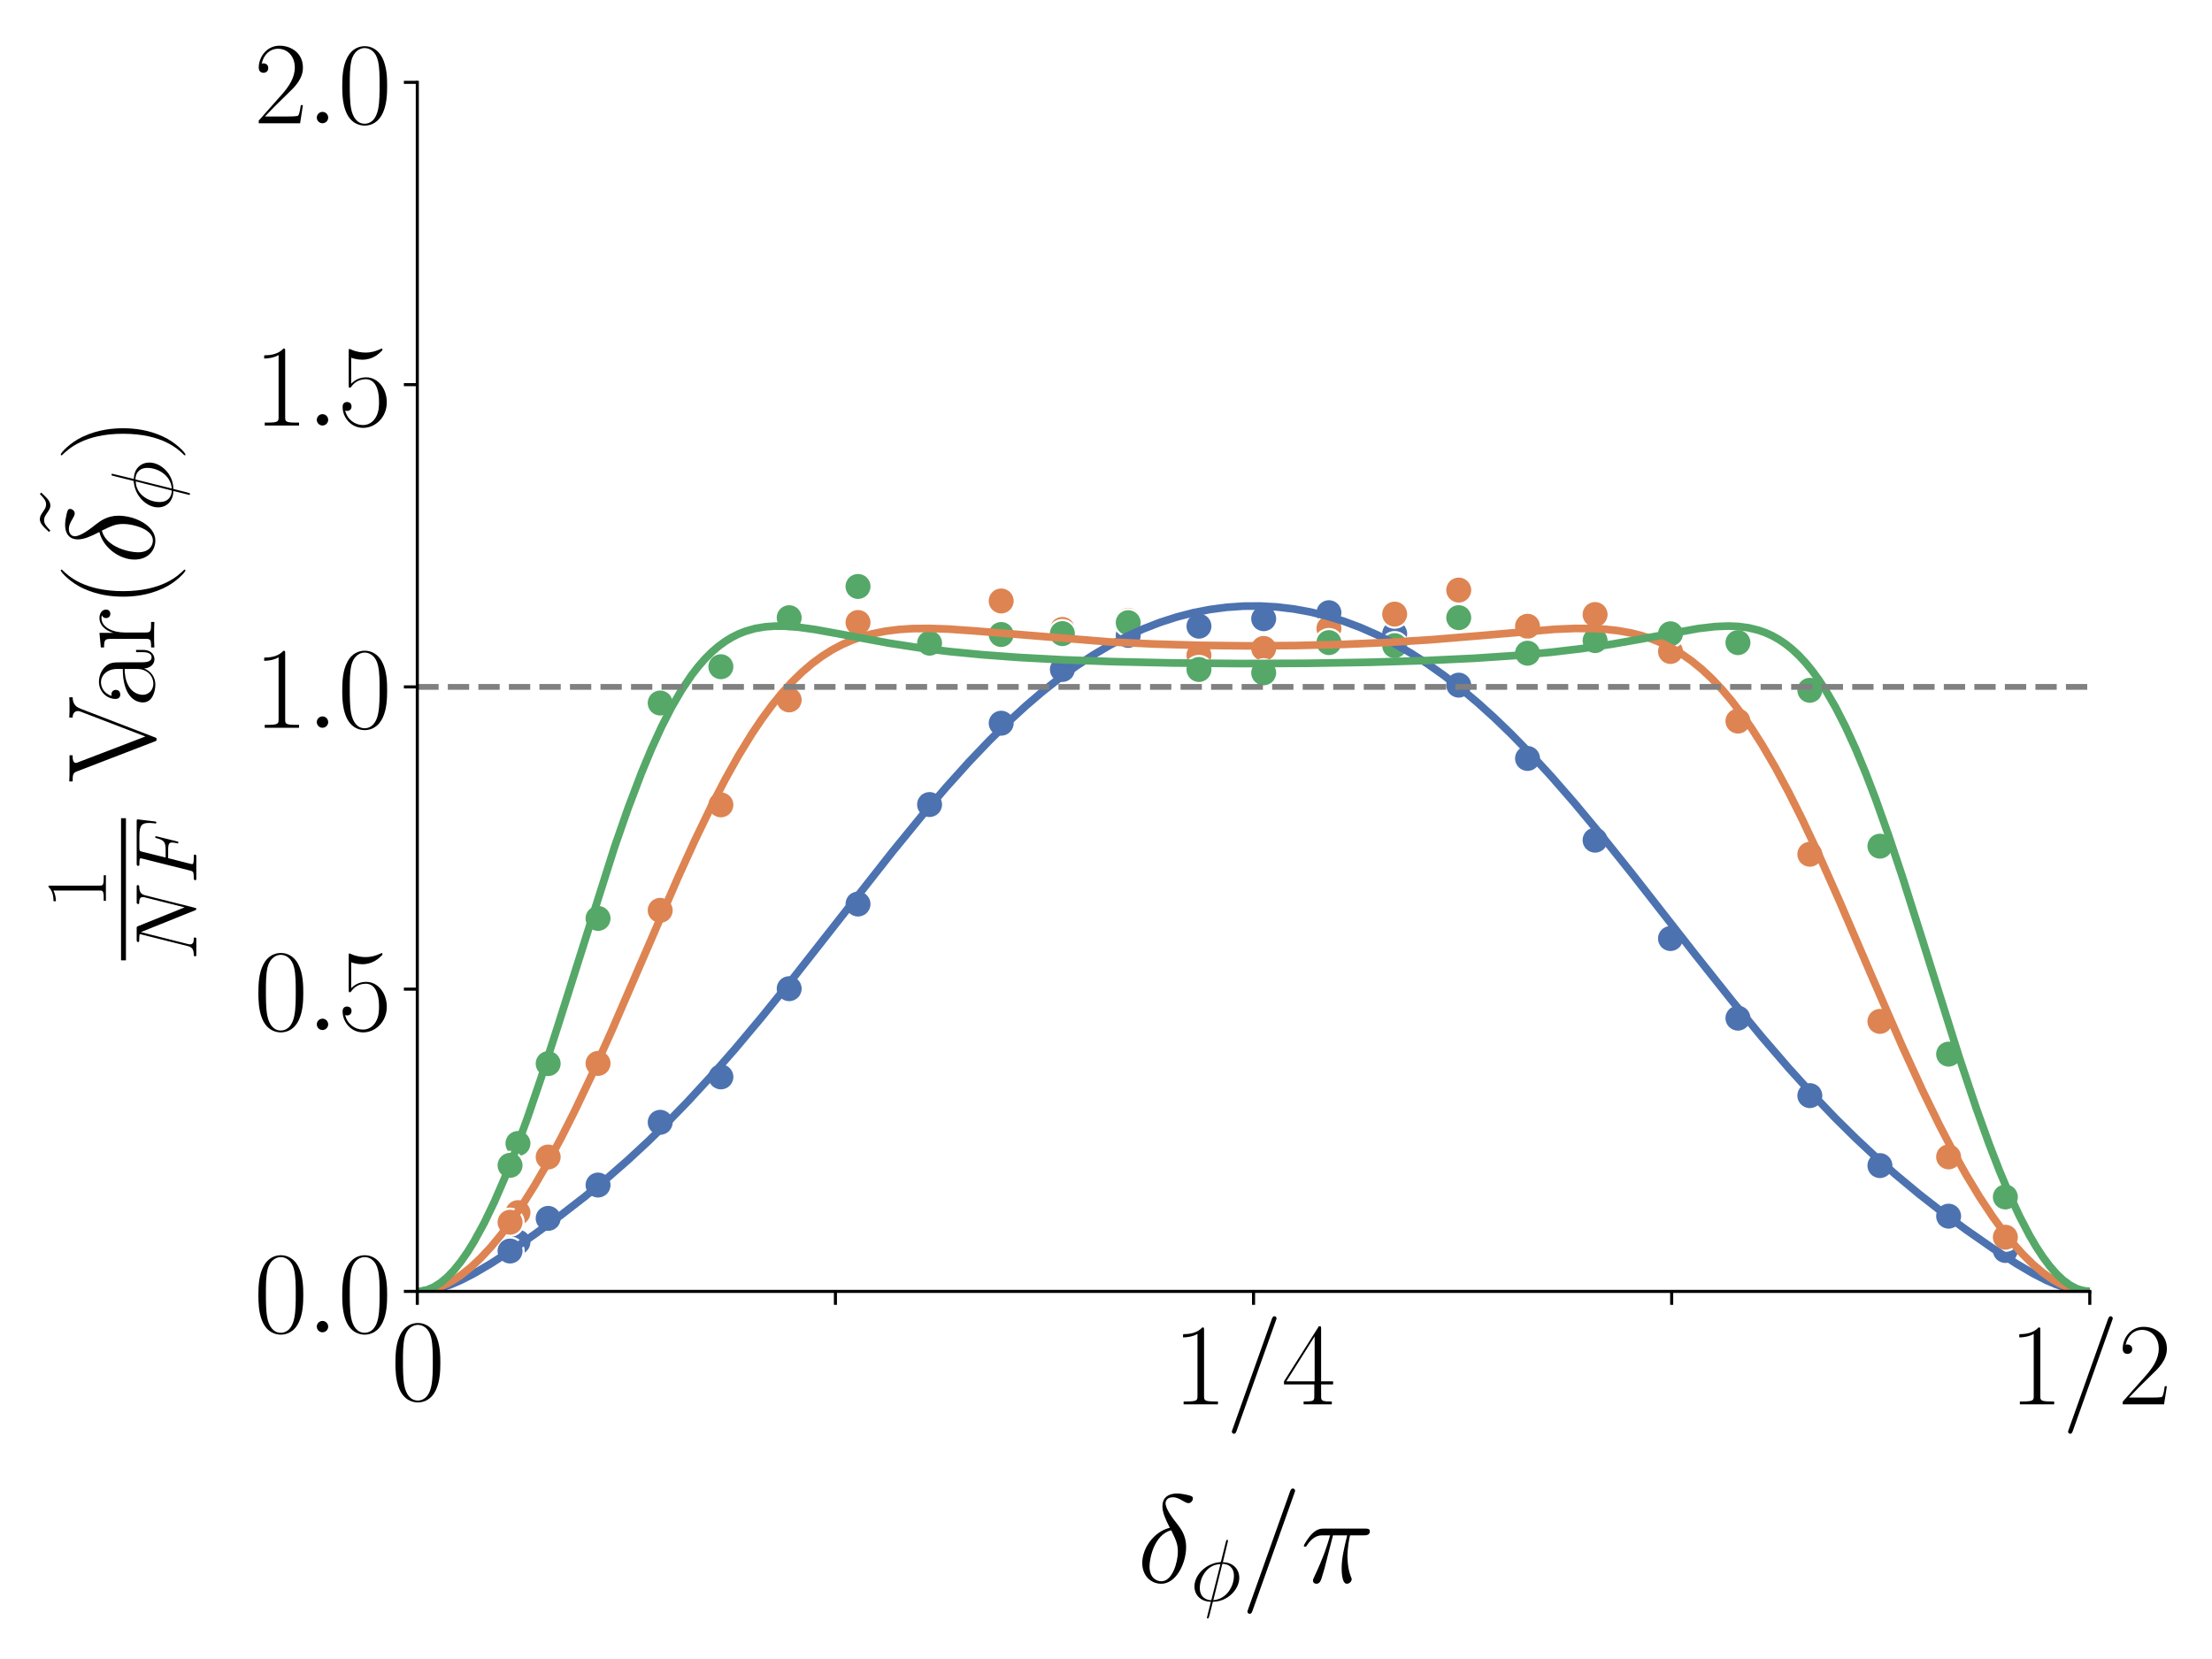 <?xml version="1.0" encoding="utf-8" standalone="no"?>
<!DOCTYPE svg PUBLIC "-//W3C//DTD SVG 1.1//EN"
  "http://www.w3.org/Graphics/SVG/1.1/DTD/svg11.dtd">
<svg xmlns:xlink="http://www.w3.org/1999/xlink" width="576pt" height="432pt" viewBox="0 0 576 432" xmlns="http://www.w3.org/2000/svg" version="1.1">
 <defs>
  <style type="text/css">*{stroke-linejoin: round; stroke-linecap: butt}</style>
 </defs>
 <g id="figure_1">
  <g id="patch_1">
   <path d="M 0 432 
L 576 432 
L 576 0 
L 0 0 
z
" style="fill: #ffffff"/>
  </g>
  <g id="axes_1">
   <g id="patch_2">
    <path d="M 108.665 336.28 
L 544.177 336.28 
L 544.177 21.447 
L 108.665 21.447 
z
" style="fill: #ffffff"/>
   </g>
   <g id="PathCollection_1">
    <defs>
     <path id="C0_0_bbd1b3fb6e" d="M 0 3.536 
C 0.938 3.536 1.837 3.163 2.5 2.5 
C 3.163 1.837 3.536 0.938 3.536 -0 
C 3.536 -0.938 3.163 -1.837 2.5 -2.5 
C 1.837 -3.163 0.938 -3.536 0 -3.536 
C -0.938 -3.536 -1.837 -3.163 -2.5 -2.5 
C -3.163 -1.837 -3.536 -0.938 -3.536 0 
C -3.536 0.938 -3.163 1.837 -2.5 2.5 
C -1.837 3.163 -0.938 3.536 0 3.536 
z
"/>
    </defs>
    <g clip-path="url(#pf3ee779821)">
     <use xlink:href="#C0_0_bbd1b3fb6e" x="134.871" y="323.452" style="fill: #4c72b0; stroke: #ffffff; stroke-width: 0.566"/>
    </g>
    <g clip-path="url(#pf3ee779821)">
     <use xlink:href="#C0_0_bbd1b3fb6e" x="132.813" y="325.764" style="fill: #4c72b0; stroke: #ffffff; stroke-width: 0.566"/>
    </g>
    <g clip-path="url(#pf3ee779821)">
     <use xlink:href="#C0_0_bbd1b3fb6e" x="142.74" y="317.261" style="fill: #4c72b0; stroke: #ffffff; stroke-width: 0.566"/>
    </g>
    <g clip-path="url(#pf3ee779821)">
     <use xlink:href="#C0_0_bbd1b3fb6e" x="155.727" y="308.581" style="fill: #4c72b0; stroke: #ffffff; stroke-width: 0.566"/>
    </g>
    <g clip-path="url(#pf3ee779821)">
     <use xlink:href="#C0_0_bbd1b3fb6e" x="171.913" y="292.242" style="fill: #4c72b0; stroke: #ffffff; stroke-width: 0.566"/>
    </g>
    <g clip-path="url(#pf3ee779821)">
     <use xlink:href="#C0_0_bbd1b3fb6e" x="187.715" y="280.418" style="fill: #4c72b0; stroke: #ffffff; stroke-width: 0.566"/>
    </g>
    <g clip-path="url(#pf3ee779821)">
     <use xlink:href="#C0_0_bbd1b3fb6e" x="205.499" y="257.449" style="fill: #4c72b0; stroke: #ffffff; stroke-width: 0.566"/>
    </g>
    <g clip-path="url(#pf3ee779821)">
     <use xlink:href="#C0_0_bbd1b3fb6e" x="223.422" y="235.408" style="fill: #4c72b0; stroke: #ffffff; stroke-width: 0.566"/>
    </g>
    <g clip-path="url(#pf3ee779821)">
     <use xlink:href="#C0_0_bbd1b3fb6e" x="242.057" y="209.498" style="fill: #4c72b0; stroke: #ffffff; stroke-width: 0.566"/>
    </g>
    <g clip-path="url(#pf3ee779821)">
     <use xlink:href="#C0_0_bbd1b3fb6e" x="260.704" y="188.319" style="fill: #4c72b0; stroke: #ffffff; stroke-width: 0.566"/>
    </g>
    <g clip-path="url(#pf3ee779821)">
     <use xlink:href="#C0_0_bbd1b3fb6e" x="276.64" y="174.331" style="fill: #4c72b0; stroke: #ffffff; stroke-width: 0.566"/>
    </g>
    <g clip-path="url(#pf3ee779821)">
     <use xlink:href="#C0_0_bbd1b3fb6e" x="293.782" y="165.459" style="fill: #4c72b0; stroke: #ffffff; stroke-width: 0.566"/>
    </g>
    <g clip-path="url(#pf3ee779821)">
     <use xlink:href="#C0_0_bbd1b3fb6e" x="312.204" y="163.054" style="fill: #4c72b0; stroke: #ffffff; stroke-width: 0.566"/>
    </g>
    <g clip-path="url(#pf3ee779821)">
     <use xlink:href="#C0_0_bbd1b3fb6e" x="329.058" y="161.108" style="fill: #4c72b0; stroke: #ffffff; stroke-width: 0.566"/>
    </g>
    <g clip-path="url(#pf3ee779821)">
     <use xlink:href="#C0_0_bbd1b3fb6e" x="346.048" y="159.544" style="fill: #4c72b0; stroke: #ffffff; stroke-width: 0.566"/>
    </g>
    <g clip-path="url(#pf3ee779821)">
     <use xlink:href="#C0_0_bbd1b3fb6e" x="363.166" y="165.01" style="fill: #4c72b0; stroke: #ffffff; stroke-width: 0.566"/>
    </g>
    <g clip-path="url(#pf3ee779821)">
     <use xlink:href="#C0_0_bbd1b3fb6e" x="379.846" y="178.408" style="fill: #4c72b0; stroke: #ffffff; stroke-width: 0.566"/>
    </g>
    <g clip-path="url(#pf3ee779821)">
     <use xlink:href="#C0_0_bbd1b3fb6e" x="397.765" y="197.499" style="fill: #4c72b0; stroke: #ffffff; stroke-width: 0.566"/>
    </g>
    <g clip-path="url(#pf3ee779821)">
     <use xlink:href="#C0_0_bbd1b3fb6e" x="415.356" y="218.777" style="fill: #4c72b0; stroke: #ffffff; stroke-width: 0.566"/>
    </g>
    <g clip-path="url(#pf3ee779821)">
     <use xlink:href="#C0_0_bbd1b3fb6e" x="434.99" y="244.391" style="fill: #4c72b0; stroke: #ffffff; stroke-width: 0.566"/>
    </g>
    <g clip-path="url(#pf3ee779821)">
     <use xlink:href="#C0_0_bbd1b3fb6e" x="452.557" y="265.123" style="fill: #4c72b0; stroke: #ffffff; stroke-width: 0.566"/>
    </g>
    <g clip-path="url(#pf3ee779821)">
     <use xlink:href="#C0_0_bbd1b3fb6e" x="471.275" y="285.294" style="fill: #4c72b0; stroke: #ffffff; stroke-width: 0.566"/>
    </g>
    <g clip-path="url(#pf3ee779821)">
     <use xlink:href="#C0_0_bbd1b3fb6e" x="489.525" y="303.516" style="fill: #4c72b0; stroke: #ffffff; stroke-width: 0.566"/>
    </g>
    <g clip-path="url(#pf3ee779821)">
     <use xlink:href="#C0_0_bbd1b3fb6e" x="507.414" y="316.685" style="fill: #4c72b0; stroke: #ffffff; stroke-width: 0.566"/>
    </g>
    <g clip-path="url(#pf3ee779821)">
     <use xlink:href="#C0_0_bbd1b3fb6e" x="522.189" y="325.62" style="fill: #4c72b0; stroke: #ffffff; stroke-width: 0.566"/>
    </g>
    <g clip-path="url(#pf3ee779821)">
     <use xlink:href="#C0_0_bbd1b3fb6e" x="134.871" y="315.767" style="fill: #dd8452; stroke: #ffffff; stroke-width: 0.566"/>
    </g>
    <g clip-path="url(#pf3ee779821)">
     <use xlink:href="#C0_0_bbd1b3fb6e" x="132.813" y="318.271" style="fill: #dd8452; stroke: #ffffff; stroke-width: 0.566"/>
    </g>
    <g clip-path="url(#pf3ee779821)">
     <use xlink:href="#C0_0_bbd1b3fb6e" x="142.74" y="301.283" style="fill: #dd8452; stroke: #ffffff; stroke-width: 0.566"/>
    </g>
    <g clip-path="url(#pf3ee779821)">
     <use xlink:href="#C0_0_bbd1b3fb6e" x="155.727" y="276.905" style="fill: #dd8452; stroke: #ffffff; stroke-width: 0.566"/>
    </g>
    <g clip-path="url(#pf3ee779821)">
     <use xlink:href="#C0_0_bbd1b3fb6e" x="171.913" y="237.046" style="fill: #dd8452; stroke: #ffffff; stroke-width: 0.566"/>
    </g>
    <g clip-path="url(#pf3ee779821)">
     <use xlink:href="#C0_0_bbd1b3fb6e" x="187.715" y="209.583" style="fill: #dd8452; stroke: #ffffff; stroke-width: 0.566"/>
    </g>
    <g clip-path="url(#pf3ee779821)">
     <use xlink:href="#C0_0_bbd1b3fb6e" x="205.499" y="182.254" style="fill: #dd8452; stroke: #ffffff; stroke-width: 0.566"/>
    </g>
    <g clip-path="url(#pf3ee779821)">
     <use xlink:href="#C0_0_bbd1b3fb6e" x="223.422" y="162.092" style="fill: #dd8452; stroke: #ffffff; stroke-width: 0.566"/>
    </g>
    <g clip-path="url(#pf3ee779821)">
     <use xlink:href="#C0_0_bbd1b3fb6e" x="242.057" y="166.574" style="fill: #dd8452; stroke: #ffffff; stroke-width: 0.566"/>
    </g>
    <g clip-path="url(#pf3ee779821)">
     <use xlink:href="#C0_0_bbd1b3fb6e" x="260.704" y="156.489" style="fill: #dd8452; stroke: #ffffff; stroke-width: 0.566"/>
    </g>
    <g clip-path="url(#pf3ee779821)">
     <use xlink:href="#C0_0_bbd1b3fb6e" x="276.64" y="163.902" style="fill: #dd8452; stroke: #ffffff; stroke-width: 0.566"/>
    </g>
    <g clip-path="url(#pf3ee779821)">
     <use xlink:href="#C0_0_bbd1b3fb6e" x="293.782" y="161.538" style="fill: #dd8452; stroke: #ffffff; stroke-width: 0.566"/>
    </g>
    <g clip-path="url(#pf3ee779821)">
     <use xlink:href="#C0_0_bbd1b3fb6e" x="312.204" y="170.617" style="fill: #dd8452; stroke: #ffffff; stroke-width: 0.566"/>
    </g>
    <g clip-path="url(#pf3ee779821)">
     <use xlink:href="#C0_0_bbd1b3fb6e" x="329.058" y="168.85" style="fill: #dd8452; stroke: #ffffff; stroke-width: 0.566"/>
    </g>
    <g clip-path="url(#pf3ee779821)">
     <use xlink:href="#C0_0_bbd1b3fb6e" x="346.048" y="163.634" style="fill: #dd8452; stroke: #ffffff; stroke-width: 0.566"/>
    </g>
    <g clip-path="url(#pf3ee779821)">
     <use xlink:href="#C0_0_bbd1b3fb6e" x="363.166" y="159.912" style="fill: #dd8452; stroke: #ffffff; stroke-width: 0.566"/>
    </g>
    <g clip-path="url(#pf3ee779821)">
     <use xlink:href="#C0_0_bbd1b3fb6e" x="379.846" y="153.652" style="fill: #dd8452; stroke: #ffffff; stroke-width: 0.566"/>
    </g>
    <g clip-path="url(#pf3ee779821)">
     <use xlink:href="#C0_0_bbd1b3fb6e" x="397.765" y="163.074" style="fill: #dd8452; stroke: #ffffff; stroke-width: 0.566"/>
    </g>
    <g clip-path="url(#pf3ee779821)">
     <use xlink:href="#C0_0_bbd1b3fb6e" x="415.356" y="160.024" style="fill: #dd8452; stroke: #ffffff; stroke-width: 0.566"/>
    </g>
    <g clip-path="url(#pf3ee779821)">
     <use xlink:href="#C0_0_bbd1b3fb6e" x="434.99" y="169.643" style="fill: #dd8452; stroke: #ffffff; stroke-width: 0.566"/>
    </g>
    <g clip-path="url(#pf3ee779821)">
     <use xlink:href="#C0_0_bbd1b3fb6e" x="452.557" y="187.768" style="fill: #dd8452; stroke: #ffffff; stroke-width: 0.566"/>
    </g>
    <g clip-path="url(#pf3ee779821)">
     <use xlink:href="#C0_0_bbd1b3fb6e" x="471.275" y="222.445" style="fill: #dd8452; stroke: #ffffff; stroke-width: 0.566"/>
    </g>
    <g clip-path="url(#pf3ee779821)">
     <use xlink:href="#C0_0_bbd1b3fb6e" x="489.525" y="265.967" style="fill: #dd8452; stroke: #ffffff; stroke-width: 0.566"/>
    </g>
    <g clip-path="url(#pf3ee779821)">
     <use xlink:href="#C0_0_bbd1b3fb6e" x="507.414" y="301.252" style="fill: #dd8452; stroke: #ffffff; stroke-width: 0.566"/>
    </g>
    <g clip-path="url(#pf3ee779821)">
     <use xlink:href="#C0_0_bbd1b3fb6e" x="522.189" y="322.163" style="fill: #dd8452; stroke: #ffffff; stroke-width: 0.566"/>
    </g>
    <g clip-path="url(#pf3ee779821)">
     <use xlink:href="#C0_0_bbd1b3fb6e" x="134.871" y="297.758" style="fill: #55a868; stroke: #ffffff; stroke-width: 0.566"/>
    </g>
    <g clip-path="url(#pf3ee779821)">
     <use xlink:href="#C0_0_bbd1b3fb6e" x="132.813" y="303.456" style="fill: #55a868; stroke: #ffffff; stroke-width: 0.566"/>
    </g>
    <g clip-path="url(#pf3ee779821)">
     <use xlink:href="#C0_0_bbd1b3fb6e" x="142.74" y="276.96" style="fill: #55a868; stroke: #ffffff; stroke-width: 0.566"/>
    </g>
    <g clip-path="url(#pf3ee779821)">
     <use xlink:href="#C0_0_bbd1b3fb6e" x="155.727" y="239.149" style="fill: #55a868; stroke: #ffffff; stroke-width: 0.566"/>
    </g>
    <g clip-path="url(#pf3ee779821)">
     <use xlink:href="#C0_0_bbd1b3fb6e" x="171.913" y="183.063" style="fill: #55a868; stroke: #ffffff; stroke-width: 0.566"/>
    </g>
    <g clip-path="url(#pf3ee779821)">
     <use xlink:href="#C0_0_bbd1b3fb6e" x="187.715" y="173.61" style="fill: #55a868; stroke: #ffffff; stroke-width: 0.566"/>
    </g>
    <g clip-path="url(#pf3ee779821)">
     <use xlink:href="#C0_0_bbd1b3fb6e" x="205.499" y="160.847" style="fill: #55a868; stroke: #ffffff; stroke-width: 0.566"/>
    </g>
    <g clip-path="url(#pf3ee779821)">
     <use xlink:href="#C0_0_bbd1b3fb6e" x="223.422" y="152.708" style="fill: #55a868; stroke: #ffffff; stroke-width: 0.566"/>
    </g>
    <g clip-path="url(#pf3ee779821)">
     <use xlink:href="#C0_0_bbd1b3fb6e" x="242.057" y="167.482" style="fill: #55a868; stroke: #ffffff; stroke-width: 0.566"/>
    </g>
    <g clip-path="url(#pf3ee779821)">
     <use xlink:href="#C0_0_bbd1b3fb6e" x="260.704" y="165.221" style="fill: #55a868; stroke: #ffffff; stroke-width: 0.566"/>
    </g>
    <g clip-path="url(#pf3ee779821)">
     <use xlink:href="#C0_0_bbd1b3fb6e" x="276.64" y="164.988" style="fill: #55a868; stroke: #ffffff; stroke-width: 0.566"/>
    </g>
    <g clip-path="url(#pf3ee779821)">
     <use xlink:href="#C0_0_bbd1b3fb6e" x="293.782" y="162.144" style="fill: #55a868; stroke: #ffffff; stroke-width: 0.566"/>
    </g>
    <g clip-path="url(#pf3ee779821)">
     <use xlink:href="#C0_0_bbd1b3fb6e" x="312.204" y="174.329" style="fill: #55a868; stroke: #ffffff; stroke-width: 0.566"/>
    </g>
    <g clip-path="url(#pf3ee779821)">
     <use xlink:href="#C0_0_bbd1b3fb6e" x="329.058" y="175.198" style="fill: #55a868; stroke: #ffffff; stroke-width: 0.566"/>
    </g>
    <g clip-path="url(#pf3ee779821)">
     <use xlink:href="#C0_0_bbd1b3fb6e" x="346.048" y="167.331" style="fill: #55a868; stroke: #ffffff; stroke-width: 0.566"/>
    </g>
    <g clip-path="url(#pf3ee779821)">
     <use xlink:href="#C0_0_bbd1b3fb6e" x="363.166" y="168.122" style="fill: #55a868; stroke: #ffffff; stroke-width: 0.566"/>
    </g>
    <g clip-path="url(#pf3ee779821)">
     <use xlink:href="#C0_0_bbd1b3fb6e" x="379.846" y="160.838" style="fill: #55a868; stroke: #ffffff; stroke-width: 0.566"/>
    </g>
    <g clip-path="url(#pf3ee779821)">
     <use xlink:href="#C0_0_bbd1b3fb6e" x="397.765" y="170.09" style="fill: #55a868; stroke: #ffffff; stroke-width: 0.566"/>
    </g>
    <g clip-path="url(#pf3ee779821)">
     <use xlink:href="#C0_0_bbd1b3fb6e" x="415.356" y="166.81" style="fill: #55a868; stroke: #ffffff; stroke-width: 0.566"/>
    </g>
    <g clip-path="url(#pf3ee779821)">
     <use xlink:href="#C0_0_bbd1b3fb6e" x="434.99" y="165.033" style="fill: #55a868; stroke: #ffffff; stroke-width: 0.566"/>
    </g>
    <g clip-path="url(#pf3ee779821)">
     <use xlink:href="#C0_0_bbd1b3fb6e" x="452.557" y="167.335" style="fill: #55a868; stroke: #ffffff; stroke-width: 0.566"/>
    </g>
    <g clip-path="url(#pf3ee779821)">
     <use xlink:href="#C0_0_bbd1b3fb6e" x="471.275" y="179.747" style="fill: #55a868; stroke: #ffffff; stroke-width: 0.566"/>
    </g>
    <g clip-path="url(#pf3ee779821)">
     <use xlink:href="#C0_0_bbd1b3fb6e" x="489.525" y="220.34" style="fill: #55a868; stroke: #ffffff; stroke-width: 0.566"/>
    </g>
    <g clip-path="url(#pf3ee779821)">
     <use xlink:href="#C0_0_bbd1b3fb6e" x="507.414" y="274.49" style="fill: #55a868; stroke: #ffffff; stroke-width: 0.566"/>
    </g>
    <g clip-path="url(#pf3ee779821)">
     <use xlink:href="#C0_0_bbd1b3fb6e" x="522.189" y="311.685" style="fill: #55a868; stroke: #ffffff; stroke-width: 0.566"/>
    </g>
   </g>
   <g id="FillBetweenPolyCollection_1"/>
   <g id="FillBetweenPolyCollection_2"/>
   <g id="FillBetweenPolyCollection_3"/>
   <g id="matplotlib.axis_1">
    <g id="xtick_1">
     <g id="line2d_1">
      <defs>
       <path id="mf8fcb842eb" d="M 0 0 
L 0 3.5 
" style="stroke: #000000; stroke-width: 0.8"/>
      </defs>
      <g>
       <use xlink:href="#mf8fcb842eb" x="108.665" y="336.28" style="stroke: #000000; stroke-width: 0.8"/>
      </g>
     </g>
     <g id="text_1">
      <!-- $0$ -->
      <g transform="translate(101.811 364.575) scale(0.3 -0.3)">
       <defs>
        <path id="CMR17-30" d="M 2688 2025 
C 2688 2416 2682 3080 2413 3591 
C 2176 4039 1798 4198 1466 4198 
C 1158 4198 768 4058 525 3597 
C 269 3118 243 2524 243 2025 
C 243 1661 250 1106 448 619 
C 723 -39 1216 -128 1466 -128 
C 1760 -128 2208 -7 2470 600 
C 2662 1042 2688 1559 2688 2025 
z
M 1466 -26 
C 1056 -26 813 325 723 812 
C 653 1188 653 1738 653 2096 
C 653 2588 653 2997 736 3387 
C 858 3929 1216 4096 1466 4096 
C 1728 4096 2067 3923 2189 3400 
C 2272 3036 2278 2607 2278 2096 
C 2278 1680 2278 1169 2202 792 
C 2067 95 1690 -26 1466 -26 
z
" transform="scale(0.016)"/>
       </defs>
       <use xlink:href="#CMR17-30" transform="scale(0.996)"/>
      </g>
     </g>
    </g>
    <g id="xtick_2">
     <g id="line2d_2">
      <g>
       <use xlink:href="#mf8fcb842eb" x="217.543" y="336.28" style="stroke: #000000; stroke-width: 0.8"/>
      </g>
     </g>
    </g>
    <g id="xtick_3">
     <g id="line2d_3">
      <g>
       <use xlink:href="#mf8fcb842eb" x="326.421" y="336.28" style="stroke: #000000; stroke-width: 0.8"/>
      </g>
     </g>
     <g id="text_2">
      <!-- $1/4$ -->
      <g transform="translate(305.397 365.696) scale(0.3 -0.3)">
       <defs>
        <path id="CMR17-31" d="M 1702 4058 
C 1702 4192 1696 4192 1606 4192 
C 1357 3916 979 3827 621 3827 
C 602 3827 570 3827 563 3808 
C 557 3795 557 3782 557 3648 
C 755 3648 1088 3686 1344 3839 
L 1344 461 
C 1344 236 1331 160 781 160 
L 589 160 
L 589 0 
C 896 0 1216 0 1523 0 
C 1830 0 2150 0 2458 0 
L 2458 160 
L 2266 160 
C 1715 160 1702 230 1702 458 
L 1702 4058 
z
" transform="scale(0.016)"/>
        <path id="CMMI12-3d" d="M 2746 4562 
C 2746 4569 2784 4666 2784 4678 
C 2784 4755 2720 4800 2669 4800 
C 2637 4800 2579 4800 2528 4659 
L 384 -1363 
C 384 -1370 346 -1465 346 -1478 
C 346 -1555 410 -1600 461 -1600 
C 499 -1600 557 -1593 602 -1459 
L 2746 4562 
z
" transform="scale(0.016)"/>
        <path id="CMR17-34" d="M 2150 4122 
C 2150 4256 2144 4256 2029 4256 
L 128 1254 
L 128 1088 
L 1779 1088 
L 1779 457 
C 1779 224 1766 160 1318 160 
L 1197 160 
L 1197 0 
C 1402 0 1747 0 1965 0 
C 2182 0 2528 0 2733 0 
L 2733 160 
L 2611 160 
C 2163 160 2150 224 2150 457 
L 2150 1088 
L 2803 1088 
L 2803 1254 
L 2150 1254 
L 2150 4122 
z
M 1798 3703 
L 1798 1254 
L 256 1254 
L 1798 3703 
z
" transform="scale(0.016)"/>
       </defs>
       <use xlink:href="#CMR17-31" transform="scale(0.996)"/>
       <use xlink:href="#CMMI12-3d" transform="translate(45.69 0) scale(0.996)"/>
       <use xlink:href="#CMR17-34" transform="translate(94.465 0) scale(0.996)"/>
      </g>
     </g>
    </g>
    <g id="xtick_4">
     <g id="line2d_4">
      <g>
       <use xlink:href="#mf8fcb842eb" x="435.299" y="336.28" style="stroke: #000000; stroke-width: 0.8"/>
      </g>
     </g>
    </g>
    <g id="xtick_5">
     <g id="line2d_5">
      <g>
       <use xlink:href="#mf8fcb842eb" x="544.177" y="336.28" style="stroke: #000000; stroke-width: 0.8"/>
      </g>
     </g>
     <g id="text_3">
      <!-- $1/2$ -->
      <g transform="translate(523.153 365.696) scale(0.3 -0.3)">
       <defs>
        <path id="CMR17-32" d="M 2669 989 
L 2554 989 
C 2490 536 2438 459 2413 420 
C 2381 369 1920 369 1830 369 
L 602 369 
C 832 619 1280 1072 1824 1597 
C 2214 1967 2669 2402 2669 3035 
C 2669 3790 2067 4224 1395 4224 
C 691 4224 262 3604 262 3030 
C 262 2780 448 2748 525 2748 
C 589 2748 781 2787 781 3010 
C 781 3207 614 3264 525 3264 
C 486 3264 448 3258 422 3245 
C 544 3790 915 4058 1306 4058 
C 1862 4058 2227 3617 2227 3035 
C 2227 2479 1901 2000 1536 1584 
L 262 146 
L 262 0 
L 2515 0 
L 2669 989 
z
" transform="scale(0.016)"/>
       </defs>
       <use xlink:href="#CMR17-31" transform="scale(0.996)"/>
       <use xlink:href="#CMMI12-3d" transform="translate(45.69 0) scale(0.996)"/>
       <use xlink:href="#CMR17-32" transform="translate(94.465 0) scale(0.996)"/>
      </g>
     </g>
    </g>
    <g id="text_4">
     <!-- $\delta_{\phi} / \pi$ -->
     <g transform="translate(296.135 412.079) scale(0.32 -0.32)">
      <defs>
       <path id="CMMI12-e" d="M 1664 2795 
C 845 2597 256 1748 256 1001 
C 256 319 717 -64 1229 -64 
C 1984 -64 2496 970 2496 1818 
C 2496 2392 2227 2744 2067 2954 
C 1830 3254 1446 3746 1446 4052 
C 1446 4161 1530 4352 1811 4352 
C 2010 4352 2131 4282 2323 4173 
C 2381 4134 2528 4052 2611 4052 
C 2746 4052 2842 4185 2842 4287 
C 2842 4409 2746 4428 2522 4479 
C 2221 4543 2131 4543 2022 4543 
C 1914 4543 1286 4543 1286 3892 
C 1286 3579 1446 3216 1664 2795 
z
M 1734 2669 
C 1978 2165 2074 1974 2074 1560 
C 2074 1063 1805 63 1235 63 
C 986 63 627 229 627 821 
C 627 1235 864 2439 1734 2669 
z
" transform="scale(0.016)"/>
       <path id="CMMI12-1e" d="M 2752 4390 
C 2752 4448 2707 4448 2688 4448 
C 2630 4448 2624 4435 2598 4326 
L 2253 2939 
C 2234 2856 2227 2849 2221 2843 
C 2214 2830 2170 2824 2157 2824 
C 1107 2734 301 1864 301 1057 
C 301 361 832 -64 1498 -64 
C 1446 -261 1402 -463 1350 -659 
C 1261 -995 1210 -1204 1210 -1229 
C 1210 -1241 1210 -1280 1274 -1280 
C 1293 -1280 1318 -1280 1331 -1254 
C 1344 -1241 1382 -1089 1408 -1008 
L 1645 -64 
C 2739 -64 3571 854 3571 1680 
C 3571 2343 3085 2816 2374 2816 
L 2752 4390 
z
M 2336 2701 
C 2758 2701 3181 2463 3181 1828 
C 3181 1097 2675 128 1677 50 
L 2336 2701 
z
M 1530 50 
C 1216 50 691 220 691 938 
C 691 1761 1274 2676 2195 2676 
L 1530 50 
z
" transform="scale(0.016)"/>
       <path id="CMMI12-19" d="M 1658 2408 
L 2381 2408 
C 2208 1692 2099 1226 2099 716 
C 2099 626 2099 -64 2362 -64 
C 2496 -64 2611 57 2611 166 
C 2611 197 2611 210 2566 306 
C 2394 747 2394 1296 2394 1341 
C 2394 1379 2394 1832 2528 2408 
L 3245 2408 
C 3328 2408 3539 2408 3539 2612 
C 3539 2752 3418 2752 3302 2752 
L 1197 2752 
C 1050 2752 832 2752 538 2440 
C 371 2254 166 1916 166 1878 
C 166 1840 198 1827 237 1827 
C 282 1827 288 1846 320 1884 
C 653 2408 986 2408 1146 2408 
L 1510 2408 
C 1370 1929 1210 1373 685 256 
C 634 154 634 140 634 102 
C 634 -32 749 -64 806 -64 
C 992 -64 1043 102 1120 370 
C 1222 696 1222 709 1286 964 
L 1658 2408 
z
" transform="scale(0.016)"/>
      </defs>
      <use xlink:href="#CMMI12-e" transform="scale(0.996)"/>
      <use xlink:href="#CMMI12-1e" transform="translate(43.205 -14.944) scale(0.697)"/>
      <use xlink:href="#CMMI12-3d" transform="translate(84.117 0) scale(0.996)"/>
      <use xlink:href="#CMMI12-19" transform="translate(132.892 0) scale(0.996)"/>
     </g>
    </g>
   </g>
   <g id="matplotlib.axis_2">
    <g id="ytick_1">
     <g id="line2d_6">
      <defs>
       <path id="m220d1682e9" d="M 0 0 
L -3.5 0 
" style="stroke: #000000; stroke-width: 0.8"/>
      </defs>
      <g>
       <use xlink:href="#m220d1682e9" x="108.665" y="336.28" style="stroke: #000000; stroke-width: 0.8"/>
      </g>
     </g>
     <g id="text_5">
      <!-- $0.0$ -->
      <g transform="translate(66.122 346.928) scale(0.3 -0.3)">
       <defs>
        <path id="CMMI12-3a" d="M 1178 307 
C 1178 492 1024 619 870 619 
C 685 619 557 466 557 313 
C 557 128 710 0 864 0 
C 1050 0 1178 153 1178 307 
z
" transform="scale(0.016)"/>
       </defs>
       <use xlink:href="#CMR17-30" transform="scale(0.996)"/>
       <use xlink:href="#CMMI12-3a" transform="translate(45.69 0) scale(0.996)"/>
       <use xlink:href="#CMR17-30" transform="translate(72.788 0) scale(0.996)"/>
      </g>
     </g>
    </g>
    <g id="ytick_2">
     <g id="line2d_7">
      <g>
       <use xlink:href="#m220d1682e9" x="108.665" y="257.572" style="stroke: #000000; stroke-width: 0.8"/>
      </g>
     </g>
     <g id="text_6">
      <!-- $0.5$ -->
      <g transform="translate(66.122 268.22) scale(0.3 -0.3)">
       <defs>
        <path id="CMR17-35" d="M 730 3692 
C 794 3666 1056 3584 1325 3584 
C 1920 3584 2246 3911 2432 4100 
C 2432 4157 2432 4192 2394 4192 
C 2387 4192 2374 4192 2323 4163 
C 2099 4058 1837 3973 1517 3973 
C 1325 3973 1037 3999 723 4139 
C 653 4171 640 4171 634 4171 
C 602 4171 595 4164 595 4037 
L 595 2203 
C 595 2089 595 2057 659 2057 
C 691 2057 704 2070 736 2114 
C 941 2401 1222 2522 1542 2522 
C 1766 2522 2246 2382 2246 1289 
C 2246 1085 2246 715 2054 421 
C 1894 159 1645 25 1370 25 
C 947 25 518 320 403 814 
C 429 807 480 795 506 795 
C 589 795 749 840 749 1038 
C 749 1210 627 1280 506 1280 
C 358 1280 262 1190 262 1011 
C 262 454 704 -128 1382 -128 
C 2042 -128 2669 440 2669 1264 
C 2669 2030 2170 2624 1549 2624 
C 1222 2624 947 2503 730 2274 
L 730 3692 
z
" transform="scale(0.016)"/>
       </defs>
       <use xlink:href="#CMR17-30" transform="scale(0.996)"/>
       <use xlink:href="#CMMI12-3a" transform="translate(45.69 0) scale(0.996)"/>
       <use xlink:href="#CMR17-35" transform="translate(72.788 0) scale(0.996)"/>
      </g>
     </g>
    </g>
    <g id="ytick_3">
     <g id="line2d_8">
      <g>
       <use xlink:href="#m220d1682e9" x="108.665" y="178.864" style="stroke: #000000; stroke-width: 0.8"/>
      </g>
     </g>
     <g id="text_7">
      <!-- $1.0$ -->
      <g transform="translate(66.122 189.511) scale(0.3 -0.3)">
       <use xlink:href="#CMR17-31" transform="scale(0.996)"/>
       <use xlink:href="#CMMI12-3a" transform="translate(45.69 0) scale(0.996)"/>
       <use xlink:href="#CMR17-30" transform="translate(72.788 0) scale(0.996)"/>
      </g>
     </g>
    </g>
    <g id="ytick_4">
     <g id="line2d_9">
      <g>
       <use xlink:href="#m220d1682e9" x="108.665" y="100.156" style="stroke: #000000; stroke-width: 0.8"/>
      </g>
     </g>
     <g id="text_8">
      <!-- $1.5$ -->
      <g transform="translate(66.122 110.803) scale(0.3 -0.3)">
       <use xlink:href="#CMR17-31" transform="scale(0.996)"/>
       <use xlink:href="#CMMI12-3a" transform="translate(45.69 0) scale(0.996)"/>
       <use xlink:href="#CMR17-35" transform="translate(72.788 0) scale(0.996)"/>
      </g>
     </g>
    </g>
    <g id="ytick_5">
     <g id="line2d_10">
      <g>
       <use xlink:href="#m220d1682e9" x="108.665" y="21.447" style="stroke: #000000; stroke-width: 0.8"/>
      </g>
     </g>
     <g id="text_9">
      <!-- $2.0$ -->
      <g transform="translate(66.122 32.095) scale(0.3 -0.3)">
       <use xlink:href="#CMR17-32" transform="scale(0.996)"/>
       <use xlink:href="#CMMI12-3a" transform="translate(45.69 0) scale(0.996)"/>
       <use xlink:href="#CMR17-30" transform="translate(72.788 0) scale(0.996)"/>
      </g>
     </g>
    </g>
    <g id="text_10">
     <!-- $\frac{1}{NF} \; \mathrm{Var}(\tilde{\delta_{\phi}})$ -->
     <g transform="translate(40.128 250.07) rotate(-90) scale(0.32 -0.32)">
      <defs>
       <path id="CMMI12-4e" d="M 4736 3698 
C 4806 3974 4909 4166 5395 4166 
C 5414 4166 5491 4166 5491 4279 
C 5491 4352 5434 4352 5408 4352 
C 5280 4352 4954 4352 4826 4352 
L 4518 4352 
C 4429 4352 4314 4352 4224 4352 
C 4186 4352 4109 4352 4109 4230 
C 4109 4166 4160 4166 4205 4166 
C 4589 4166 4614 4019 4614 3903 
C 4614 3846 4608 3826 4589 3737 
L 3866 850 
L 2496 4249 
C 2451 4352 2445 4352 2304 4352 
L 1523 4352 
C 1395 4352 1338 4352 1338 4230 
C 1338 4166 1382 4166 1504 4166 
C 1536 4166 1914 4166 1914 4115 
C 1914 4102 1901 4051 1894 4032 
L 1043 635 
C 966 320 813 186 390 186 
C 358 186 294 186 294 67 
C 294 0 358 0 378 0 
C 506 0 832 0 960 0 
L 1267 0 
C 1357 0 1466 0 1555 0 
C 1600 0 1670 0 1670 122 
C 1670 180 1606 186 1581 186 
C 1370 186 1165 224 1165 454 
C 1165 505 1178 562 1190 613 
L 2054 4032 
C 2093 3968 2093 3956 2118 3898 
L 3642 115 
C 3674 38 3686 0 3744 0 
C 3808 0 3814 19 3840 128 
L 4736 3698 
z
" transform="scale(0.016)"/>
       <path id="CMMI12-46" d="M 1901 2055 
L 2515 2055 
C 3002 2055 3040 1946 3040 1761 
C 3040 1678 3027 1589 2995 1448 
C 2982 1423 2976 1391 2976 1378 
C 2976 1333 3002 1308 3046 1308 
C 3098 1308 3104 1333 3130 1435 
L 3501 2935 
C 3501 2961 3482 2999 3437 2999 
C 3379 2999 3373 2974 3347 2863 
C 3213 2376 3085 2240 2528 2240 
L 1946 2240 
L 2362 3926 
C 2419 4154 2432 4154 2694 4154 
L 3552 4154 
C 4352 4154 4467 3918 4467 3464 
C 4467 3426 4467 3285 4448 3119 
C 4442 3094 4429 3011 4429 2985 
C 4429 2934 4461 2915 4499 2915 
C 4544 2915 4570 2941 4582 3055 
L 4717 4174 
C 4717 4195 4730 4263 4730 4277 
C 4730 4352 4672 4352 4557 4352 
L 1523 4352 
C 1402 4352 1338 4352 1338 4229 
C 1338 4154 1382 4154 1491 4154 
C 1888 4154 1888 4113 1888 4050 
C 1888 4018 1882 3992 1862 3922 
L 998 473 
C 941 249 928 185 480 185 
C 358 185 294 185 294 70 
C 294 0 352 0 390 0 
C 512 0 640 0 762 0 
L 1594 0 
C 1734 0 1888 0 2029 0 
C 2086 0 2163 0 2163 115 
C 2163 185 2125 185 1984 185 
C 1478 185 1466 229 1466 324 
C 1466 356 1478 406 1491 449 
L 1901 2055 
z
" transform="scale(0.016)"/>
       <path id="CMR17-56" d="M 3776 3745 
C 3834 3886 3936 4160 4365 4160 
L 4365 4332 
C 4218 4319 4051 4319 3891 4319 
C 3738 4319 3475 4319 3328 4332 
L 3328 4160 
C 3648 4160 3661 3936 3661 3898 
C 3661 3827 3642 3783 3622 3732 
L 2362 446 
L 1043 3886 
C 1024 3931 1011 3963 1011 3994 
C 1011 4160 1267 4160 1402 4160 
L 1402 4319 
C 1197 4319 896 4319 685 4319 
C 518 4319 218 4319 64 4332 
L 64 4160 
C 435 4160 506 4135 582 3931 
L 2106 -26 
C 2138 -115 2144 -128 2214 -128 
C 2285 -128 2291 -115 2323 -26 
L 3776 3745 
z
" transform="scale(0.016)"/>
       <path id="CMR17-61" d="M 2304 1653 
C 2304 2072 2304 2294 2035 2543 
C 1798 2752 1523 2816 1306 2816 
C 800 2816 435 2407 435 1971 
C 435 1728 627 1728 666 1728 
C 749 1728 896 1778 896 1954 
C 896 2112 774 2181 666 2181 
C 640 2181 608 2174 589 2168 
C 723 2592 1069 2714 1293 2714 
C 1613 2714 1965 2429 1965 1885 
L 1965 1600 
C 1587 1600 1133 1549 774 1357 
C 371 1133 256 813 256 570 
C 256 77 832 -64 1171 -64 
C 1523 -64 1850 139 1990 511 
C 2003 233 2182 -18 2464 -18 
C 2598 -18 2938 70 2938 567 
L 2938 920 
L 2822 920 
L 2822 562 
C 2822 178 2650 128 2566 128 
C 2304 128 2304 458 2304 738 
L 2304 1653 
z
M 1965 870 
C 1965 317 1568 38 1216 38 
C 896 38 646 275 646 570 
C 646 761 730 1100 1101 1305 
C 1408 1478 1760 1504 1965 1504 
L 1965 870 
z
" transform="scale(0.016)"/>
       <path id="CMR17-72" d="M 960 1497 
C 960 2112 1222 2688 1702 2688 
C 1747 2688 1792 2682 1837 2662 
C 1837 2662 1696 2617 1696 2452 
C 1696 2298 1818 2234 1914 2234 
C 1990 2234 2131 2279 2131 2458 
C 2131 2663 1926 2790 1709 2790 
C 1222 2790 1011 2317 947 2093 
L 941 2093 
L 941 2790 
L 198 2720 
L 198 2554 
C 576 2554 634 2515 634 2208 
L 634 428 
C 634 184 608 153 198 153 
L 198 -13 
C 352 0 646 0 813 0 
C 998 0 1325 0 1498 -13 
L 1498 153 
C 1037 153 960 153 960 440 
L 960 1497 
z
" transform="scale(0.016)"/>
       <path id="CMR17-28" d="M 1958 -1561 
C 1958 -1555 1958 -1542 1939 -1523 
C 1645 -1224 858 -407 858 1581 
C 858 3569 1632 4379 1946 4697 
C 1946 4704 1958 4717 1958 4736 
C 1958 4755 1939 4768 1914 4768 
C 1843 4768 1299 4296 986 3594 
C 666 2887 576 2199 576 1588 
C 576 1128 621 351 1005 -471 
C 1312 -1135 1837 -1600 1914 -1600 
C 1946 -1600 1958 -1587 1958 -1561 
z
" transform="scale(0.016)"/>
       <path id="CMR17-7e" d="M 2400 4184 
C 2182 3980 2061 3865 1862 3865 
C 1722 3865 1626 3932 1491 4024 
C 1363 4111 1261 4184 1120 4184 
C 890 4184 730 4004 461 3718 
L 531 3648 
C 749 3850 870 3968 1069 3968 
C 1210 3968 1306 3900 1440 3808 
C 1568 3722 1670 3648 1811 3648 
C 2042 3648 2202 3828 2470 4114 
L 2400 4184 
z
" transform="scale(0.016)"/>
       <path id="CMR17-29" d="M 1683 1581 
C 1683 2040 1638 2817 1254 3639 
C 947 4303 422 4768 346 4768 
C 326 4768 301 4761 301 4729 
C 301 4717 307 4710 314 4697 
C 621 4378 1402 3568 1402 1584 
C 1402 -407 627 -1217 314 -1537 
C 307 -1549 301 -1556 301 -1568 
C 301 -1600 326 -1600 346 -1600 
C 416 -1600 960 -1128 1274 -426 
C 1594 281 1683 969 1683 1581 
z
" transform="scale(0.016)"/>
      </defs>
      <use xlink:href="#CMR17-31" transform="translate(41.835 39.226) scale(0.697)"/>
      <use xlink:href="#CMMI12-4e" transform="translate(0 -34.355) scale(0.697)"/>
      <use xlink:href="#CMMI12-46" transform="translate(61.965 -34.355) scale(0.697)"/>
      <use xlink:href="#CMR17-56" transform="translate(144.522 0) scale(0.996)"/>
      <use xlink:href="#CMR17-61" transform="translate(205.787 0) scale(0.996)"/>
      <use xlink:href="#CMR17-72" transform="translate(251.478 0) scale(0.996)"/>
      <use xlink:href="#CMR17-28" transform="translate(286.758 0) scale(0.996)"/>
      <use xlink:href="#CMR17-7e" transform="translate(341.253 26.297) scale(0.996)"/>
      <use xlink:href="#CMMI12-e" transform="translate(322.039 0) scale(0.996)"/>
      <use xlink:href="#CMMI12-1e" transform="translate(365.245 -14.944) scale(0.697)"/>
      <use xlink:href="#CMR17-29" transform="translate(406.157 0) scale(0.996)"/>
      <path d="M 0 22.914 
L 115.652 22.914 
L 115.652 26.899 
L 0 26.899 
L 0 22.914 
z
"/>
     </g>
    </g>
   </g>
   <g id="line2d_11">
    <path d="M 109.536 336.262 
L 112.149 335.982 
L 114.762 335.385 
L 117.375 334.503 
L 119.988 333.381 
L 123.472 331.593 
L 127.827 329.029 
L 133.054 325.652 
L 139.151 321.454 
L 146.119 316.373 
L 152.216 311.653 
L 158.313 306.63 
L 163.539 302.053 
L 168.766 297.21 
L 173.992 292.093 
L 179.218 286.702 
L 185.315 280.079 
L 191.412 273.124 
L 198.38 264.817 
L 206.22 255.11 
L 217.543 240.686 
L 232.35 221.85 
L 240.189 212.254 
L 246.287 205.114 
L 252.384 198.337 
L 257.61 192.864 
L 262.836 187.737 
L 267.191 183.748 
L 271.546 180.031 
L 275.901 176.596 
L 280.257 173.447 
L 284.612 170.59 
L 288.967 168.027 
L 293.322 165.756 
L 297.677 163.776 
L 302.032 162.085 
L 306.387 160.678 
L 310.742 159.553 
L 315.097 158.706 
L 319.453 158.134 
L 323.808 157.835 
L 328.163 157.808 
L 332.518 158.053 
L 336.873 158.57 
L 341.228 159.362 
L 345.583 160.431 
L 349.938 161.781 
L 354.294 163.415 
L 358.649 165.337 
L 363.004 167.549 
L 367.359 170.054 
L 371.714 172.852 
L 376.069 175.943 
L 380.424 179.321 
L 384.779 182.983 
L 389.134 186.918 
L 393.49 191.115 
L 398.716 196.476 
L 403.942 202.161 
L 410.039 209.154 
L 417.007 217.536 
L 424.846 227.327 
L 441.396 248.49 
L 450.977 260.543 
L 458.816 270.05 
L 465.785 278.125 
L 471.882 284.846 
L 477.979 291.213 
L 483.205 296.376 
L 488.431 301.265 
L 493.657 305.885 
L 499.754 310.955 
L 505.852 315.716 
L 511.949 320.212 
L 518.917 325.067 
L 525.014 329.029 
L 529.369 331.593 
L 532.853 333.381 
L 535.466 334.503 
L 538.079 335.385 
L 540.693 335.982 
L 543.306 336.262 
L 544.177 336.28 
L 544.177 336.28 
" clip-path="url(#pf3ee779821)" style="fill: none; stroke: #4c72b0; stroke-width: 2; stroke-linecap: square"/>
   </g>
   <g id="line2d_12">
    <path d="M 109.536 336.255 
L 111.278 336.051 
L 113.02 335.645 
L 114.762 335.04 
L 116.504 334.241 
L 118.246 333.253 
L 119.988 332.083 
L 122.601 330 
L 125.214 327.542 
L 127.827 324.728 
L 130.441 321.575 
L 133.054 318.098 
L 135.667 314.309 
L 139.151 308.794 
L 142.635 302.779 
L 146.119 296.299 
L 149.603 289.394 
L 153.958 280.24 
L 159.184 268.642 
L 166.153 252.533 
L 176.605 228.364 
L 180.96 218.792 
L 185.315 209.762 
L 188.799 203.027 
L 192.283 196.795 
L 195.767 191.111 
L 198.38 187.229 
L 200.993 183.681 
L 203.607 180.47 
L 206.22 177.593 
L 208.833 175.043 
L 211.446 172.809 
L 214.059 170.876 
L 216.672 169.227 
L 219.285 167.842 
L 221.898 166.699 
L 224.511 165.777 
L 227.124 165.052 
L 230.608 164.353 
L 234.092 163.915 
L 237.576 163.688 
L 241.932 163.636 
L 247.158 163.818 
L 254.126 164.311 
L 288.967 167.153 
L 300.29 167.694 
L 312.484 168.046 
L 324.679 168.179 
L 337.744 168.092 
L 349.938 167.789 
L 361.262 167.297 
L 372.585 166.584 
L 384.779 165.579 
L 404.813 163.867 
L 410.039 163.65 
L 414.394 163.659 
L 417.878 163.84 
L 421.362 164.221 
L 424.846 164.85 
L 427.459 165.514 
L 430.073 166.369 
L 432.686 167.435 
L 435.299 168.737 
L 437.912 170.296 
L 440.525 172.132 
L 443.138 174.264 
L 445.751 176.707 
L 448.364 179.474 
L 450.977 182.573 
L 453.59 186.009 
L 456.203 189.78 
L 458.816 193.882 
L 462.3 199.845 
L 465.785 206.336 
L 469.269 213.299 
L 473.624 222.565 
L 478.85 234.299 
L 487.56 254.568 
L 495.399 272.57 
L 500.625 283.965 
L 504.981 292.897 
L 508.465 299.595 
L 511.949 305.847 
L 515.433 311.616 
L 518.917 316.869 
L 521.53 320.451 
L 524.143 323.714 
L 526.756 326.643 
L 529.369 329.221 
L 531.982 331.432 
L 534.595 333.253 
L 536.337 334.241 
L 538.079 335.04 
L 539.822 335.645 
L 541.564 336.051 
L 543.306 336.255 
L 544.177 336.28 
L 544.177 336.28 
" clip-path="url(#pf3ee779821)" style="fill: none; stroke: #dd8452; stroke-width: 2; stroke-linecap: square"/>
   </g>
   <g id="line2d_13">
    <path d="M 109.536 336.234 
L 111.278 335.86 
L 113.02 335.115 
L 114.762 334.003 
L 116.504 332.532 
L 118.246 330.71 
L 119.988 328.546 
L 121.73 326.051 
L 123.472 323.238 
L 126.085 318.45 
L 128.699 313.018 
L 131.312 306.991 
L 133.925 300.424 
L 137.409 290.925 
L 140.893 280.719 
L 145.248 267.233 
L 160.055 220.475 
L 163.539 210.489 
L 167.024 201.297 
L 169.637 195.01 
L 172.25 189.296 
L 174.863 184.185 
L 177.476 179.691 
L 180.089 175.812 
L 181.831 173.562 
L 183.573 171.571 
L 185.315 169.83 
L 187.057 168.326 
L 188.799 167.047 
L 190.541 165.978 
L 192.283 165.103 
L 194.025 164.406 
L 196.638 163.657 
L 199.251 163.218 
L 201.864 163.033 
L 204.478 163.055 
L 207.962 163.327 
L 212.317 163.934 
L 219.285 165.206 
L 231.479 167.472 
L 239.318 168.678 
L 247.158 169.653 
L 255.868 170.499 
L 265.449 171.204 
L 276.772 171.812 
L 289.838 172.291 
L 305.516 172.635 
L 322.937 172.787 
L 340.357 172.723 
L 356.907 172.451 
L 371.714 171.994 
L 383.908 171.414 
L 394.361 170.712 
L 403.942 169.84 
L 411.781 168.914 
L 419.62 167.76 
L 427.459 166.379 
L 442.267 163.664 
L 446.622 163.161 
L 450.106 163.02 
L 452.719 163.13 
L 455.332 163.479 
L 457.945 164.119 
L 459.687 164.733 
L 461.429 165.517 
L 463.171 166.487 
L 464.914 167.66 
L 466.656 169.049 
L 468.398 170.67 
L 470.14 172.534 
L 471.882 174.654 
L 473.624 177.037 
L 475.366 179.691 
L 477.979 184.185 
L 480.592 189.296 
L 483.205 195.01 
L 485.818 201.297 
L 488.431 208.111 
L 491.915 217.914 
L 495.399 228.379 
L 500.625 244.878 
L 510.207 275.405 
L 514.562 288.433 
L 518.046 298.124 
L 520.659 304.86 
L 523.272 311.072 
L 525.885 316.708 
L 528.498 321.716 
L 530.24 324.684 
L 531.982 327.339 
L 533.724 329.67 
L 535.466 331.664 
L 537.208 333.312 
L 538.95 334.605 
L 540.693 335.534 
L 542.435 336.093 
L 544.177 336.28 
L 544.177 336.28 
" clip-path="url(#pf3ee779821)" style="fill: none; stroke: #55a868; stroke-width: 2; stroke-linecap: square"/>
   </g>
   <g id="line2d_14">
    <path d="M 108.665 178.864 
L 544.177 178.864 
" clip-path="url(#pf3ee779821)" style="fill: none; stroke-dasharray: 5.55,2.4; stroke-dashoffset: 0; stroke: #808080; stroke-width: 1.5"/>
   </g>
   <g id="patch_3">
    <path d="M 108.665 336.28 
L 108.665 21.447 
" style="fill: none; stroke: #000000; stroke-width: 0.8; stroke-linejoin: miter; stroke-linecap: square"/>
   </g>
   <g id="patch_4">
    <path d="M 108.665 336.28 
L 544.177 336.28 
" style="fill: none; stroke: #000000; stroke-width: 0.8; stroke-linejoin: miter; stroke-linecap: square"/>
   </g>
  </g>
 </g>
 <defs>
  <clipPath id="pf3ee779821">
   <rect x="108.665" y="21.447" width="435.512" height="314.833"/>
  </clipPath>
 </defs>
</svg>
